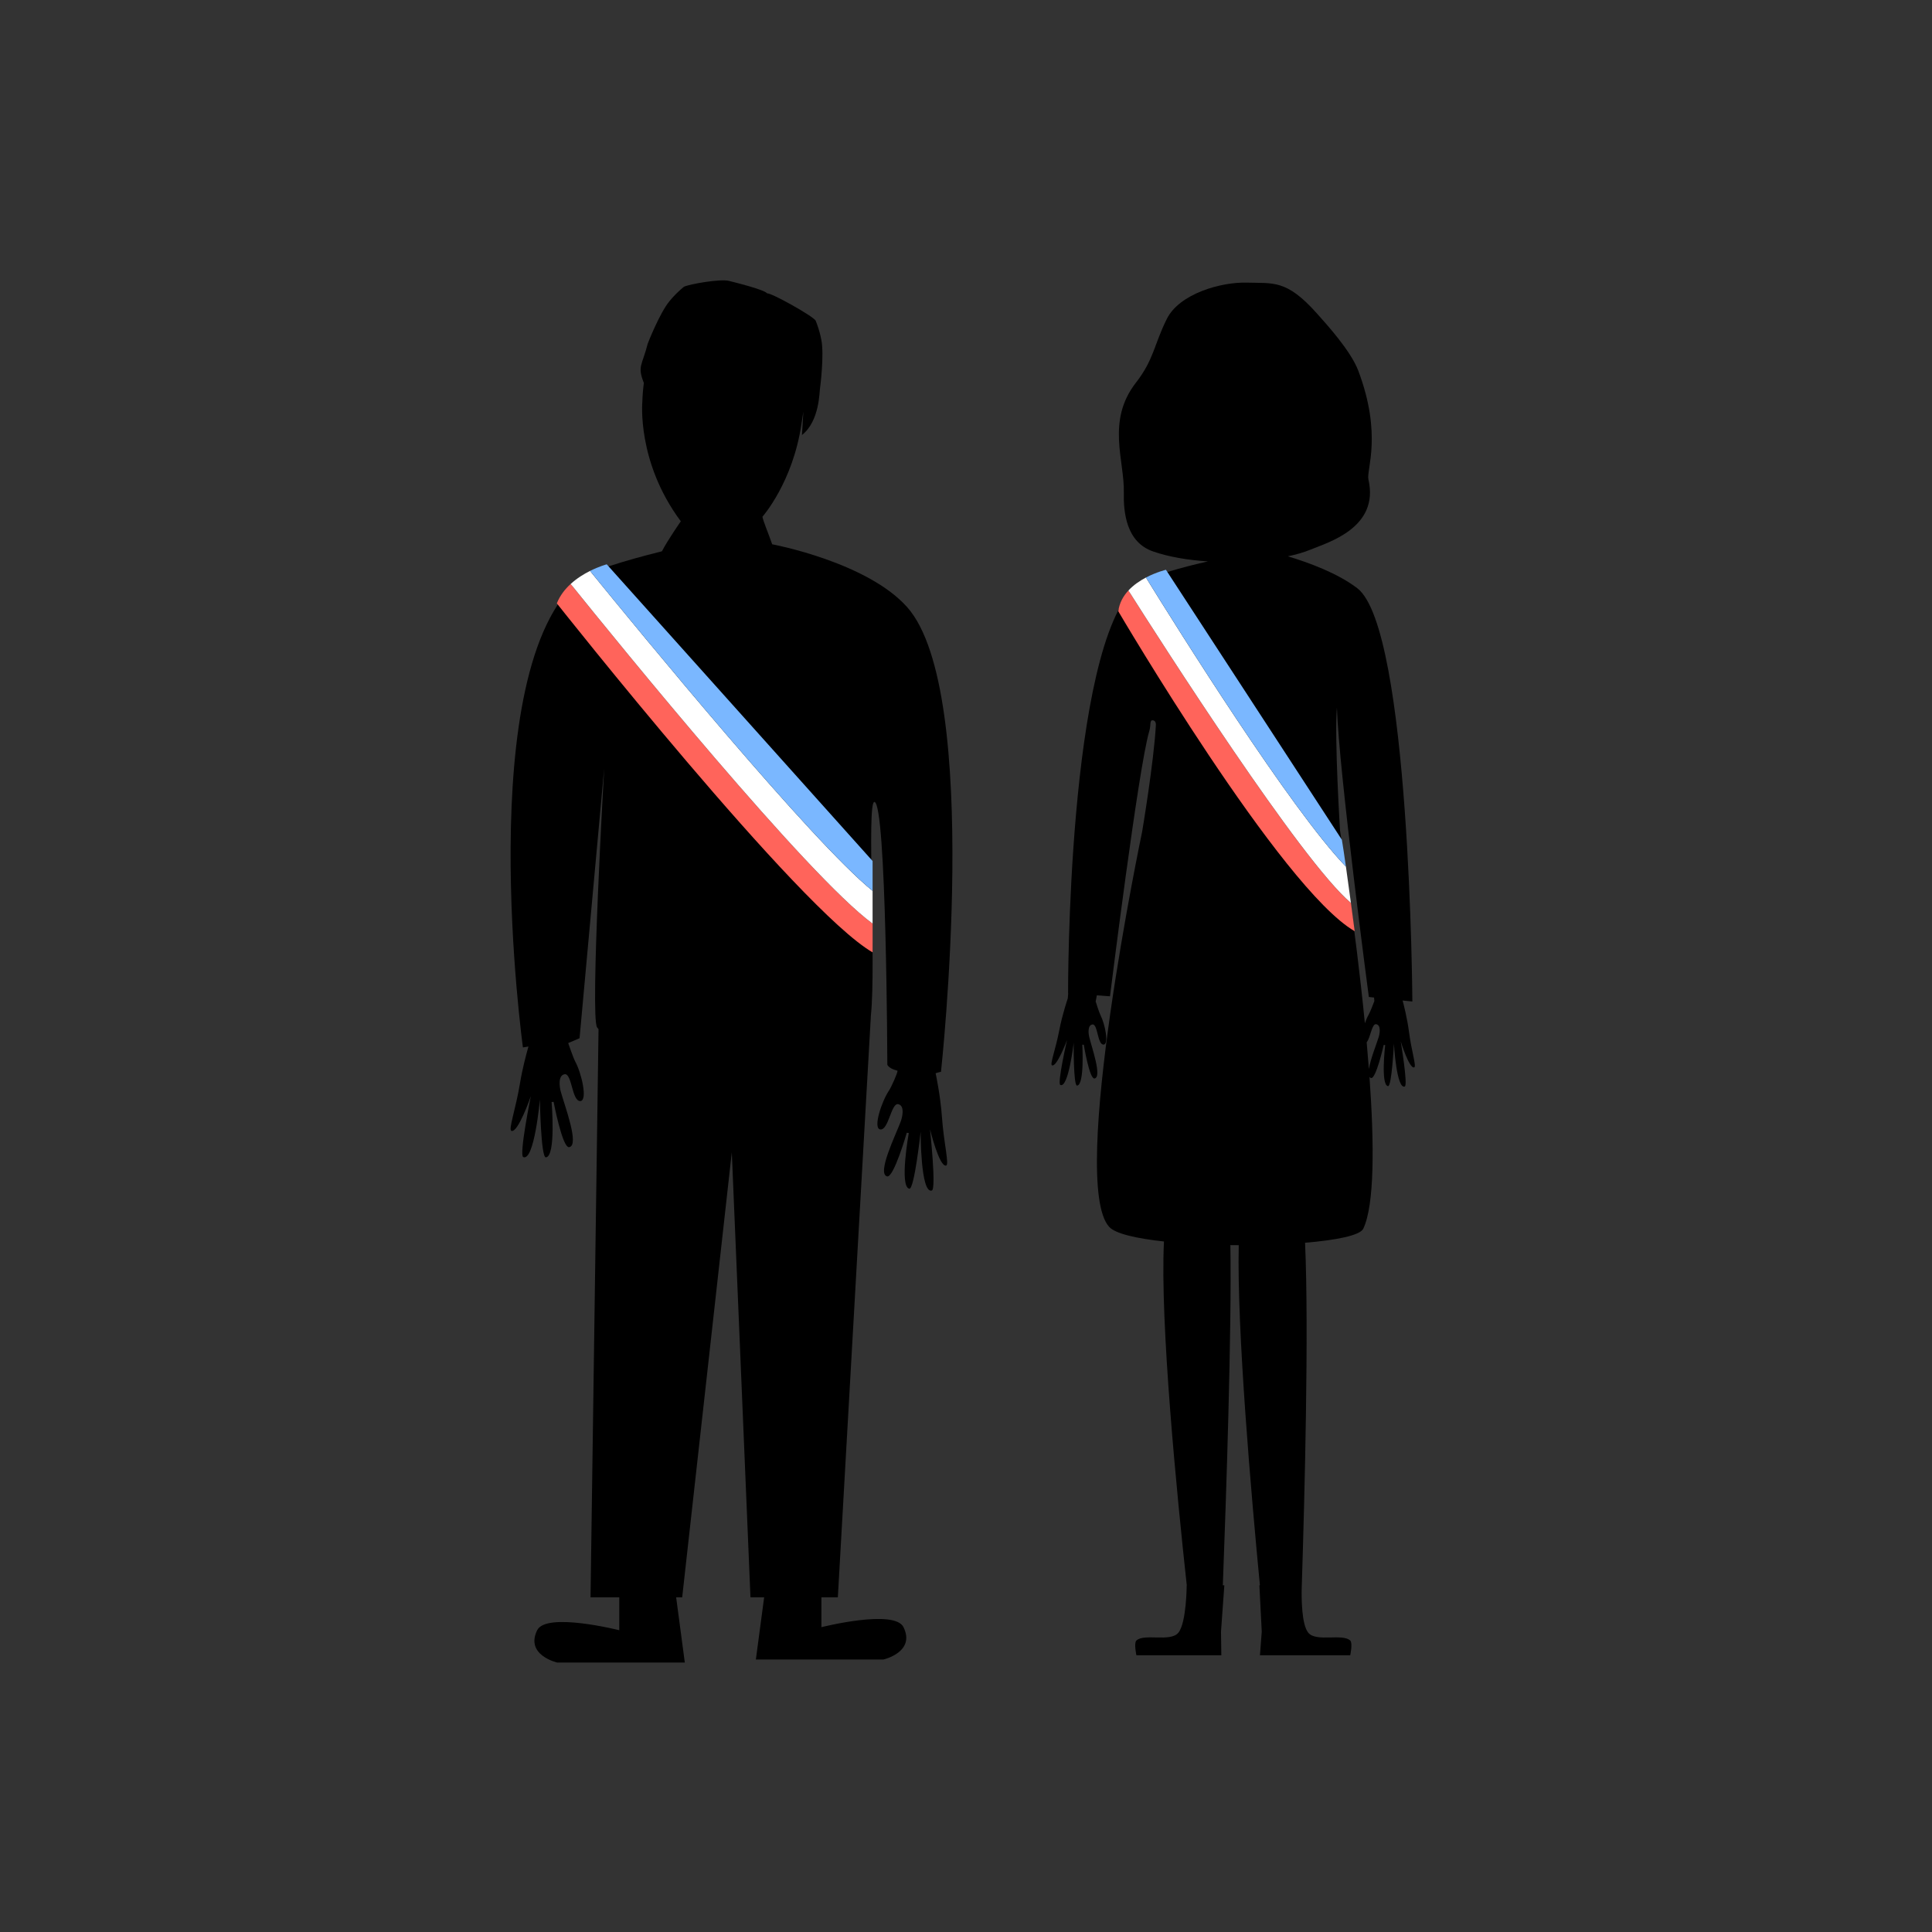 <svg xmlns="http://www.w3.org/2000/svg" xmlns:xlink="http://www.w3.org/1999/xlink" width="140" height="140" version="1.1" viewBox="0 0 140 140"><rect x="0" y="0" width="140" height="140" fill="#333333" stroke="none"/><title>Artboard 4</title><desc>Created with Sketch.</desc><g id="Page-1" fill="none" fill-rule="evenodd" stroke="none" stroke-width="1"><g id="Artboard-4"><g id="Group-Copy-2" transform="translate(37, 20)"><path id="Fill-1" fill="#000" d="M62.908,55.14 C62.761,55.625 62.308,56.745 62.195,57.466 C62.147,56.824 62.092,56.177 62.034,55.528 C62.314,55.2 62.4,54.16 62.725,54.218 C63.094,54.285 62.976,54.915 62.908,55.14 M59.878,31.275 L59.878,31.28 C60.021,35.904 62.192,52.245 62.192,52.245 L62.569,52.285 L62.591,52.543 C62.591,52.543 62.295,53.329 62.181,53.521 C62.086,53.681 61.988,53.905 61.904,54.147 C61.205,47.039 60.104,40.192 60.104,40.192 C60.104,40.192 59.688,33.481 59.878,31.275 M65.101,54.775 C64.97,53.764 64.705,52.747 64.638,52.5 L65.345,52.573 C65.345,52.573 65.196,25.577 61.359,22.629 C59.953,21.548 57.865,20.777 56.325,20.313 C56.95,20.18 57.504,20.018 57.954,19.832 C59.215,19.31 62.973,18.253 62.16,14.74 C62,14.051 63.184,11.532 61.43,6.872 C60.879,5.407 59.106,3.475 58.403,2.686 C56.227,0.249 55.264,0.538 53.371,0.481 C51.477,0.423 48.464,1.284 47.555,3.105 C46.62,4.979 46.622,6.049 45.313,7.731 C43.158,10.5 44.49,13.38 44.437,15.676 C44.405,17.126 44.607,19.285 46.556,19.96 C47.708,20.359 49.1,20.59 50.533,20.681 C48.925,21.045 46.083,21.765 45.314,22.454 C40.318,26.933 40.397,51.981 40.397,51.981 L40.407,51.982 L40.375,52.351 C40.375,52.351 39.979,53.501 39.76,54.653 C39.496,56.041 39.064,57.131 39.232,57.199 C39.584,57.342 40.321,55.369 40.321,55.369 C40.321,55.369 39.599,58.514 39.835,58.62 C40.421,58.882 40.803,55.562 40.803,55.562 C40.803,55.562 40.775,58.685 41.047,58.666 C41.6,58.627 41.427,55.706 41.427,55.706 L41.535,55.704 C41.535,55.704 41.945,58.199 42.307,58.151 C42.885,58.074 42.106,55.881 41.929,55.145 C41.874,54.917 41.793,54.282 42.166,54.236 C42.561,54.188 42.514,55.72 42.974,55.694 C43.372,55.671 43.068,54.189 42.749,53.571 C42.646,53.373 42.396,52.571 42.396,52.571 L42.482,52.128 L43.434,52.195 C43.434,52.195 45.491,35.607 46.282,32.974 C46.411,32.542 46.299,32.196 46.513,32.196 C46.642,32.196 46.773,32.284 46.759,32.538 C46.619,35.183 45.764,40.266 45.764,40.266 C45.764,40.266 40.428,65.677 43.376,68.905 C43.825,69.398 45.351,69.746 47.345,69.963 C47.052,75.815 48.279,88.287 48.998,94.88 L48.992,94.88 C48.992,94.88 48.982,97.601 48.384,98.318 C47.807,99.009 45.908,98.347 45.348,98.879 C45.154,99.064 45.348,99.95 45.348,99.95 L51.502,99.95 L51.479,98.266 C51.481,98.231 51.482,98.2 51.483,98.163 L51.72,94.88 L51.611,94.88 C51.855,88.431 52.262,76.347 52.158,70.225 C52.36,70.227 52.562,70.229 52.764,70.23 C52.619,76.313 53.678,88.422 54.298,94.88 L54.26,94.88 L54.431,98.229 L54.301,99.95 L60.842,99.95 C60.842,99.95 61.035,99.064 60.842,98.879 C60.281,98.347 58.382,99.009 57.806,98.318 C57.304,97.718 57.311,95.717 57.326,95.079 C57.328,95.014 57.33,94.947 57.333,94.882 L57.333,94.88 C57.538,88.449 57.853,76.39 57.57,70.054 C59.855,69.864 61.557,69.52 61.787,69.038 C62.607,67.32 62.587,62.907 62.238,58.035 C62.267,58.076 62.303,58.108 62.356,58.118 C62.714,58.188 63.269,55.72 63.269,55.72 L63.376,55.729 C63.376,55.729 63.034,58.635 63.583,58.706 C63.853,58.74 64.008,55.622 64.008,55.622 C64.008,55.622 64.196,58.958 64.796,58.731 C65.037,58.639 64.5,55.458 64.5,55.458 C64.5,55.458 65.121,57.47 65.481,57.347 C65.653,57.289 65.284,56.177 65.101,54.775"/><path id="Fill-3" fill="#FF645B" d="M61.165,47.478 C61.165,47.478 61.048,46.582 60.893,45.431 C57.292,42.401 47.195,26.62 44.769,22.79 C44.396,23.193 44.113,23.689 44.036,24.297 C44.036,24.297 55.832,44.401 61.165,47.478"/><path id="Fill-5" fill="#FFF" d="M46.04,21.851 C45.603,22.08 45.141,22.388 44.769,22.79 C47.195,26.62 57.292,42.401 60.893,45.431 C60.781,44.605 60.651,43.649 60.531,42.799 C56.514,38.645 48.3,25.512 46.04,21.851"/><path id="Fill-7" fill="#7AB7FF" d="M60.238,40.854 L47.488,21.289 C47.488,21.289 46.801,21.451 46.039,21.851 C48.301,25.513 56.513,38.645 60.53,42.799 C60.414,41.981 60.308,41.261 60.238,40.854"/><path id="Fill-9" fill="#000" d="M31.187,57.671 C31.187,57.671 34.201,30.146 28.739,23.999 C25.823,20.719 18.957,19.441 18.957,19.441 C18.677,18.64 18.272,17.685 18.251,17.442 C18.251,17.442 20.452,14.962 21.076,10.723 C21.122,10.409 21.168,10.112 21.214,9.823 L21.113,11.525 C22.416,10.495 22.372,8.328 22.426,8.104 C22.436,8.063 22.731,5.715 22.519,4.64 C22.47,4.42 22.459,4.367 22.459,4.348 C22.368,3.965 22.249,3.591 22.103,3.228 C21.846,2.861 18.87,1.206 18.595,1.26 C18.369,0.975 16.107,0.426 15.817,0.353 C15.204,0.195 12.959,0.584 12.557,0.782 C12.255,1.03 11.972,1.301 11.709,1.593 C11.699,1.61 11.562,1.765 11.516,1.821 C10.814,2.661 9.947,4.863 9.937,4.903 C9.523,6.524 9.172,6.514 9.656,7.751 C9.599,8.18 9.561,8.63 9.547,9.097 C9.547,9.097 9.124,13.474 12.335,17.776 C12.335,17.776 11.407,19.099 10.965,19.949 C10.209,20.135 5.959,21.204 5.068,21.934 C-2.875,28.438 0.893,55.901 0.893,55.901 L1.294,55.836 C1.127,56.418 0.853,57.452 0.682,58.488 C0.373,60.373 -0.175,61.859 0.055,61.946 C0.536,62.128 1.465,59.437 1.465,59.437 C1.465,59.437 0.596,63.711 0.918,63.846 C1.718,64.18 2.123,59.682 2.123,59.682 C2.123,59.682 2.191,63.903 2.558,63.867 C3.303,63.797 2.971,59.854 2.971,59.854 L3.117,59.847 C3.117,59.847 3.755,63.206 4.242,63.128 C5.022,63.005 3.894,60.068 3.63,59.079 C3.548,58.772 3.418,57.917 3.919,57.842 C4.452,57.764 4.441,59.836 5.061,59.786 C5.598,59.742 5.137,57.749 4.684,56.924 C4.54,56.66 4.175,55.585 4.175,55.585 L4.997,55.233 L6.783,35.662 C6.783,35.662 5.744,53.748 6.27,54.45 C6.302,54.493 6.338,54.534 6.372,54.577 L5.792,95.748 L7.875,95.748 L7.875,98.133 C7.875,98.133 2.578,96.794 1.925,98.133 C1.042,99.944 3.378,100.474 3.378,100.474 L12.624,100.474 L11.996,95.748 L12.434,95.748 L16.029,63.498 L17.382,95.748 L18.373,95.748 L17.773,100.253 L27.02,100.253 C27.02,100.253 29.356,99.723 28.472,97.912 C27.819,96.573 22.522,97.912 22.522,97.912 L22.522,95.748 L23.713,95.748 L26.109,53.575 C26.499,49.85 25.793,38.111 26.358,38.111 C27.239,38.111 27.3,57.163 27.3,57.163 C27.418,57.365 27.691,57.5 28.039,57.59 C28.05,57.741 27.587,58.778 27.419,59.027 C26.892,59.807 26.247,61.748 26.777,61.841 C27.391,61.949 27.573,59.885 28.096,60.013 C28.588,60.134 28.379,60.974 28.269,61.271 C27.914,62.231 26.519,65.05 27.283,65.246 C27.761,65.369 28.709,62.084 28.709,62.084 L28.853,62.104 C28.853,62.104 28.156,65.998 28.892,66.138 C29.253,66.208 29.713,62.011 29.713,62.011 C29.713,62.011 29.699,66.529 30.526,66.269 C30.86,66.165 30.391,61.829 30.391,61.829 C30.391,61.829 31.067,64.595 31.562,64.459 C31.799,64.393 31.392,62.863 31.258,60.957 C31.148,59.376 30.799,57.77 30.799,57.77 C31.039,57.688 31.187,57.671 31.187,57.671 Z"/><path id="Fill-12" fill="#FF645B" d="M3.35,23.721 C3.35,23.721 20.897,45.934 26.232,49.011 L26.232,46.926 C21.504,43.471 7.848,26.661 4.351,22.316 C3.939,22.695 3.574,23.159 3.35,23.721"/><path id="Fill-14" fill="#FFF" d="M5.756,21.372 C5.308,21.596 4.802,21.905 4.352,22.317 C7.848,26.661 21.504,43.471 26.231,46.927 L26.231,44.554 C21.866,41.049 9.349,25.791 5.756,21.372"/><path id="Fill-16" fill="#7AB7FF" d="M26.231,44.554 L26.231,42.392 L6.966,20.893 C6.966,20.893 6.428,21.036 5.755,21.372 C9.348,25.791 21.866,41.049 26.231,44.554"/></g></g></g></svg>